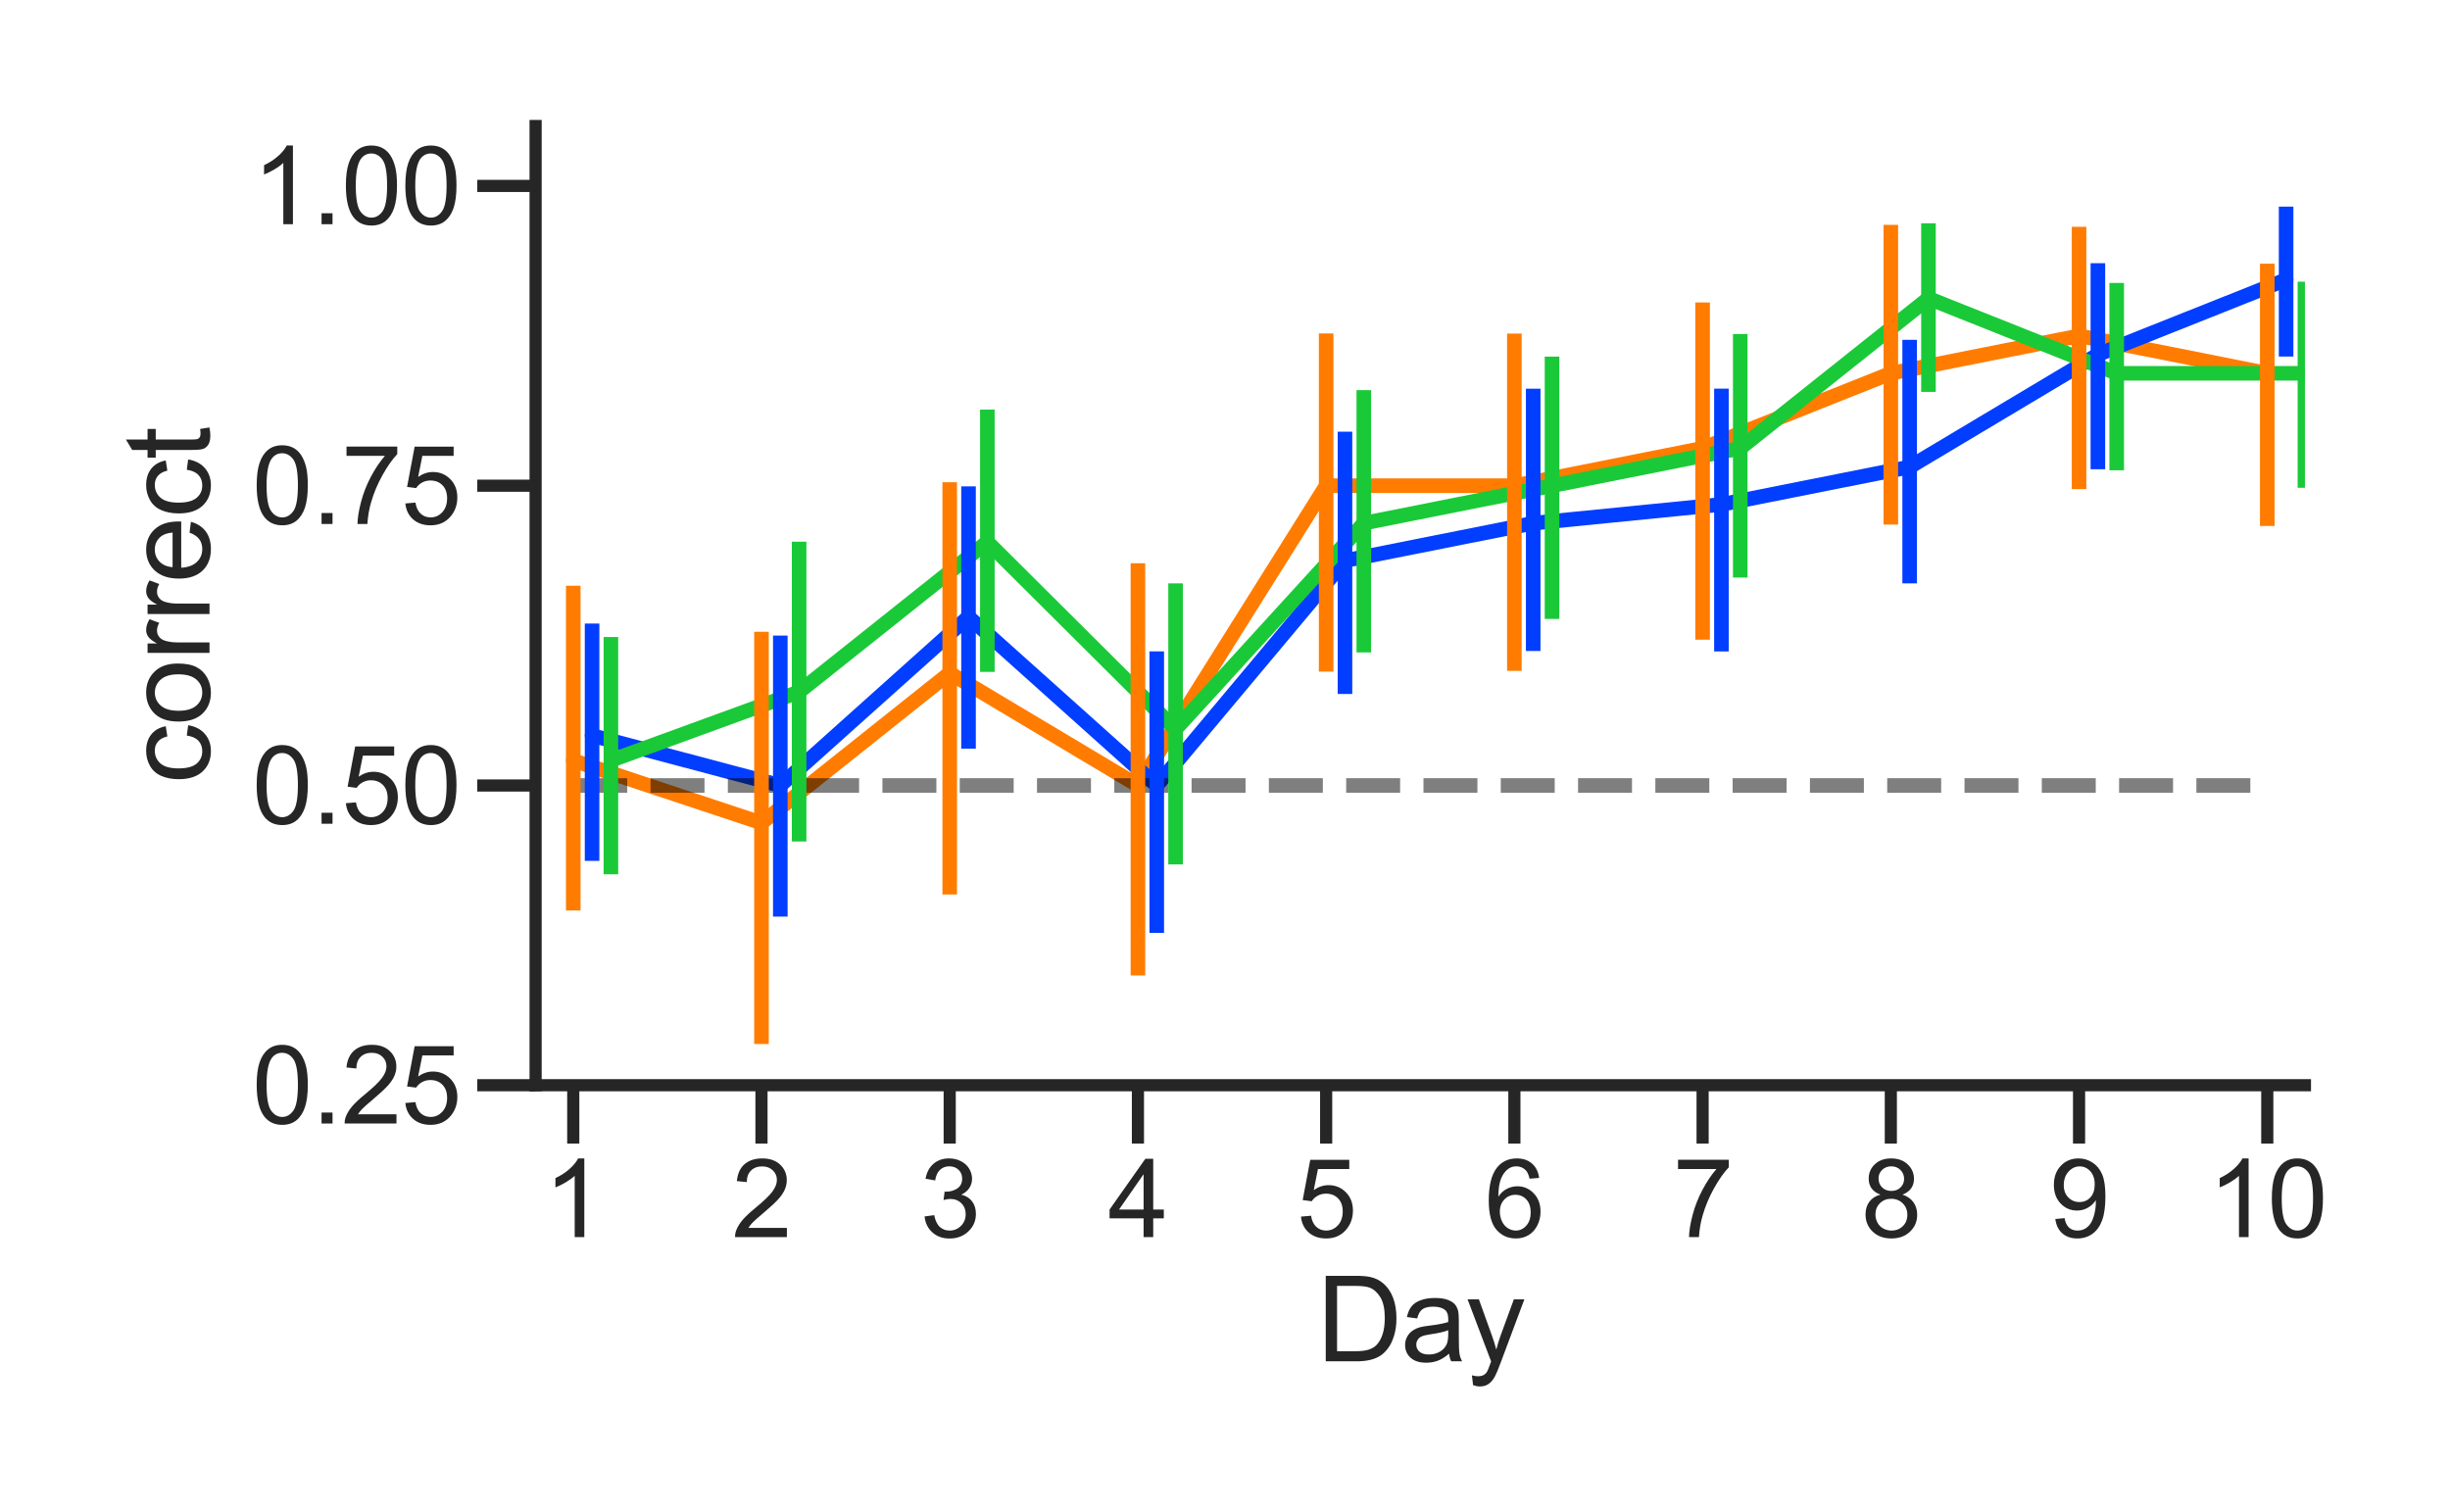 <?xml version="1.0" encoding="utf-8" standalone="no"?>
<!DOCTYPE svg PUBLIC "-//W3C//DTD SVG 1.1//EN"
  "http://www.w3.org/Graphics/SVG/1.1/DTD/svg11.dtd">
<svg xmlns:xlink="http://www.w3.org/1999/xlink" width="504pt" height="311.04pt" viewBox="0 0 504 311.04" xmlns="http://www.w3.org/2000/svg" version="1.1">
 <defs>
  <style type="text/css">*{stroke-linejoin: round; stroke-linecap: butt}</style>
 </defs>
 <g id="figure_1">
  <g id="patch_1">
   <path d="M 0 311.04 
L 504 311.04 
L 504 0 
L 0 0 
z
" style="fill: #ffffff"/>
  </g>
  <g id="axes_1">
   <g id="patch_2">
    <path d="M 110.183 223.27 
L 474.157 223.27 
L 474.157 25.92 
L 110.183 25.92 
z
" style="fill: #ffffff"/>
   </g>
   <g id="matplotlib.axis_1">
    <g id="xtick_1">
     <g id="line2d_1">
      <defs>
       <path id="m0ba8388b98" d="M 0 0 
L 0 12 
" style="stroke: #262626; stroke-width: 2.5"/>
      </defs>
      <g>
       <use xlink:href="#m0ba8388b98" x="117.927" y="223.27" style="fill: #262626; stroke: #262626; stroke-width: 2.5"/>
      </g>
     </g>
     <g id="text_1">
      <!-- 1 -->
      <g style="fill: #262626" transform="translate(111.81 254.518) scale(0.22 -0.22)">
       <defs>
        <path id="ArialMT-31" d="M 2384 0 
L 1822 0 
L 1822 3584 
Q 1619 3391 1289 3197 
Q 959 3003 697 2906 
L 697 3450 
Q 1169 3672 1522 3987 
Q 1875 4303 2022 4600 
L 2384 4600 
L 2384 0 
z
" transform="scale(0.016)"/>
       </defs>
       <use xlink:href="#ArialMT-31"/>
      </g>
     </g>
    </g>
    <g id="xtick_2">
     <g id="line2d_2">
      <g>
       <use xlink:href="#m0ba8388b98" x="156.648" y="223.27" style="fill: #262626; stroke: #262626; stroke-width: 2.5"/>
      </g>
     </g>
     <g id="text_2">
      <!-- 2 -->
      <g style="fill: #262626" transform="translate(150.531 254.518) scale(0.22 -0.22)">
       <defs>
        <path id="ArialMT-32" d="M 3222 541 
L 3222 0 
L 194 0 
Q 188 203 259 391 
Q 375 700 629 1000 
Q 884 1300 1366 1694 
Q 2113 2306 2375 2664 
Q 2638 3022 2638 3341 
Q 2638 3675 2398 3904 
Q 2159 4134 1775 4134 
Q 1369 4134 1125 3890 
Q 881 3647 878 3216 
L 300 3275 
Q 359 3922 746 4261 
Q 1134 4600 1788 4600 
Q 2447 4600 2831 4234 
Q 3216 3869 3216 3328 
Q 3216 3053 3103 2787 
Q 2991 2522 2730 2228 
Q 2469 1934 1863 1422 
Q 1356 997 1212 845 
Q 1069 694 975 541 
L 3222 541 
z
" transform="scale(0.016)"/>
       </defs>
       <use xlink:href="#ArialMT-32"/>
      </g>
     </g>
    </g>
    <g id="xtick_3">
     <g id="line2d_3">
      <g>
       <use xlink:href="#m0ba8388b98" x="195.368" y="223.27" style="fill: #262626; stroke: #262626; stroke-width: 2.5"/>
      </g>
     </g>
     <g id="text_3">
      <!-- 3 -->
      <g style="fill: #262626" transform="translate(189.251 254.518) scale(0.22 -0.22)">
       <defs>
        <path id="ArialMT-33" d="M 269 1209 
L 831 1284 
Q 928 806 1161 595 
Q 1394 384 1728 384 
Q 2125 384 2398 659 
Q 2672 934 2672 1341 
Q 2672 1728 2419 1979 
Q 2166 2231 1775 2231 
Q 1616 2231 1378 2169 
L 1441 2663 
Q 1497 2656 1531 2656 
Q 1891 2656 2178 2843 
Q 2466 3031 2466 3422 
Q 2466 3731 2256 3934 
Q 2047 4138 1716 4138 
Q 1388 4138 1169 3931 
Q 950 3725 888 3313 
L 325 3413 
Q 428 3978 793 4289 
Q 1159 4600 1703 4600 
Q 2078 4600 2393 4439 
Q 2709 4278 2876 4000 
Q 3044 3722 3044 3409 
Q 3044 3113 2884 2869 
Q 2725 2625 2413 2481 
Q 2819 2388 3044 2092 
Q 3269 1797 3269 1353 
Q 3269 753 2831 336 
Q 2394 -81 1725 -81 
Q 1122 -81 723 278 
Q 325 638 269 1209 
z
" transform="scale(0.016)"/>
       </defs>
       <use xlink:href="#ArialMT-33"/>
      </g>
     </g>
    </g>
    <g id="xtick_4">
     <g id="line2d_4">
      <g>
       <use xlink:href="#m0ba8388b98" x="234.089" y="223.27" style="fill: #262626; stroke: #262626; stroke-width: 2.5"/>
      </g>
     </g>
     <g id="text_4">
      <!-- 4 -->
      <g style="fill: #262626" transform="translate(227.972 254.518) scale(0.22 -0.22)">
       <defs>
        <path id="ArialMT-34" d="M 2069 0 
L 2069 1097 
L 81 1097 
L 81 1613 
L 2172 4581 
L 2631 4581 
L 2631 1613 
L 3250 1613 
L 3250 1097 
L 2631 1097 
L 2631 0 
L 2069 0 
z
M 2069 1613 
L 2069 3678 
L 634 1613 
L 2069 1613 
z
" transform="scale(0.016)"/>
       </defs>
       <use xlink:href="#ArialMT-34"/>
      </g>
     </g>
    </g>
    <g id="xtick_5">
     <g id="line2d_5">
      <g>
       <use xlink:href="#m0ba8388b98" x="272.809" y="223.27" style="fill: #262626; stroke: #262626; stroke-width: 2.5"/>
      </g>
     </g>
     <g id="text_5">
      <!-- 5 -->
      <g style="fill: #262626" transform="translate(266.692 254.518) scale(0.22 -0.22)">
       <defs>
        <path id="ArialMT-35" d="M 266 1200 
L 856 1250 
Q 922 819 1161 601 
Q 1400 384 1738 384 
Q 2144 384 2425 690 
Q 2706 997 2706 1503 
Q 2706 1984 2436 2262 
Q 2166 2541 1728 2541 
Q 1456 2541 1237 2417 
Q 1019 2294 894 2097 
L 366 2166 
L 809 4519 
L 3088 4519 
L 3088 3981 
L 1259 3981 
L 1013 2750 
Q 1425 3038 1878 3038 
Q 2478 3038 2890 2622 
Q 3303 2206 3303 1553 
Q 3303 931 2941 478 
Q 2500 -78 1738 -78 
Q 1113 -78 717 272 
Q 322 622 266 1200 
z
" transform="scale(0.016)"/>
       </defs>
       <use xlink:href="#ArialMT-35"/>
      </g>
     </g>
    </g>
    <g id="xtick_6">
     <g id="line2d_6">
      <g>
       <use xlink:href="#m0ba8388b98" x="311.53" y="223.27" style="fill: #262626; stroke: #262626; stroke-width: 2.5"/>
      </g>
     </g>
     <g id="text_6">
      <!-- 6 -->
      <g style="fill: #262626" transform="translate(305.413 254.518) scale(0.22 -0.22)">
       <defs>
        <path id="ArialMT-36" d="M 3184 3459 
L 2625 3416 
Q 2550 3747 2413 3897 
Q 2184 4138 1850 4138 
Q 1581 4138 1378 3988 
Q 1113 3794 959 3422 
Q 806 3050 800 2363 
Q 1003 2672 1297 2822 
Q 1591 2972 1913 2972 
Q 2475 2972 2870 2558 
Q 3266 2144 3266 1488 
Q 3266 1056 3080 686 
Q 2894 316 2569 119 
Q 2244 -78 1831 -78 
Q 1128 -78 684 439 
Q 241 956 241 2144 
Q 241 3472 731 4075 
Q 1159 4600 1884 4600 
Q 2425 4600 2770 4297 
Q 3116 3994 3184 3459 
z
M 888 1484 
Q 888 1194 1011 928 
Q 1134 663 1356 523 
Q 1578 384 1822 384 
Q 2178 384 2434 671 
Q 2691 959 2691 1453 
Q 2691 1928 2437 2201 
Q 2184 2475 1800 2475 
Q 1419 2475 1153 2201 
Q 888 1928 888 1484 
z
" transform="scale(0.016)"/>
       </defs>
       <use xlink:href="#ArialMT-36"/>
      </g>
     </g>
    </g>
    <g id="xtick_7">
     <g id="line2d_7">
      <g>
       <use xlink:href="#m0ba8388b98" x="350.251" y="223.27" style="fill: #262626; stroke: #262626; stroke-width: 2.5"/>
      </g>
     </g>
     <g id="text_7">
      <!-- 7 -->
      <g style="fill: #262626" transform="translate(344.134 254.518) scale(0.22 -0.22)">
       <defs>
        <path id="ArialMT-37" d="M 303 3981 
L 303 4522 
L 3269 4522 
L 3269 4084 
Q 2831 3619 2401 2847 
Q 1972 2075 1738 1259 
Q 1569 684 1522 0 
L 944 0 
Q 953 541 1156 1306 
Q 1359 2072 1739 2783 
Q 2119 3494 2547 3981 
L 303 3981 
z
" transform="scale(0.016)"/>
       </defs>
       <use xlink:href="#ArialMT-37"/>
      </g>
     </g>
    </g>
    <g id="xtick_8">
     <g id="line2d_8">
      <g>
       <use xlink:href="#m0ba8388b98" x="388.971" y="223.27" style="fill: #262626; stroke: #262626; stroke-width: 2.5"/>
      </g>
     </g>
     <g id="text_8">
      <!-- 8 -->
      <g style="fill: #262626" transform="translate(382.854 254.518) scale(0.22 -0.22)">
       <defs>
        <path id="ArialMT-38" d="M 1131 2484 
Q 781 2613 612 2850 
Q 444 3088 444 3419 
Q 444 3919 803 4259 
Q 1163 4600 1759 4600 
Q 2359 4600 2725 4251 
Q 3091 3903 3091 3403 
Q 3091 3084 2923 2848 
Q 2756 2613 2416 2484 
Q 2838 2347 3058 2040 
Q 3278 1734 3278 1309 
Q 3278 722 2862 322 
Q 2447 -78 1769 -78 
Q 1091 -78 675 323 
Q 259 725 259 1325 
Q 259 1772 486 2073 
Q 713 2375 1131 2484 
z
M 1019 3438 
Q 1019 3113 1228 2906 
Q 1438 2700 1772 2700 
Q 2097 2700 2305 2904 
Q 2513 3109 2513 3406 
Q 2513 3716 2298 3927 
Q 2084 4138 1766 4138 
Q 1444 4138 1231 3931 
Q 1019 3725 1019 3438 
z
M 838 1322 
Q 838 1081 952 856 
Q 1066 631 1291 507 
Q 1516 384 1775 384 
Q 2178 384 2440 643 
Q 2703 903 2703 1303 
Q 2703 1709 2433 1975 
Q 2163 2241 1756 2241 
Q 1359 2241 1098 1978 
Q 838 1716 838 1322 
z
" transform="scale(0.016)"/>
       </defs>
       <use xlink:href="#ArialMT-38"/>
      </g>
     </g>
    </g>
    <g id="xtick_9">
     <g id="line2d_9">
      <g>
       <use xlink:href="#m0ba8388b98" x="427.692" y="223.27" style="fill: #262626; stroke: #262626; stroke-width: 2.5"/>
      </g>
     </g>
     <g id="text_9">
      <!-- 9 -->
      <g style="fill: #262626" transform="translate(421.575 254.518) scale(0.22 -0.22)">
       <defs>
        <path id="ArialMT-39" d="M 350 1059 
L 891 1109 
Q 959 728 1153 556 
Q 1347 384 1650 384 
Q 1909 384 2104 503 
Q 2300 622 2425 820 
Q 2550 1019 2634 1356 
Q 2719 1694 2719 2044 
Q 2719 2081 2716 2156 
Q 2547 1888 2255 1720 
Q 1963 1553 1622 1553 
Q 1053 1553 659 1965 
Q 266 2378 266 3053 
Q 266 3750 677 4175 
Q 1088 4600 1706 4600 
Q 2153 4600 2523 4359 
Q 2894 4119 3086 3673 
Q 3278 3228 3278 2384 
Q 3278 1506 3087 986 
Q 2897 466 2520 194 
Q 2144 -78 1638 -78 
Q 1100 -78 759 220 
Q 419 519 350 1059 
z
M 2653 3081 
Q 2653 3566 2395 3850 
Q 2138 4134 1775 4134 
Q 1400 4134 1122 3828 
Q 844 3522 844 3034 
Q 844 2597 1108 2323 
Q 1372 2050 1759 2050 
Q 2150 2050 2401 2323 
Q 2653 2597 2653 3081 
z
" transform="scale(0.016)"/>
       </defs>
       <use xlink:href="#ArialMT-39"/>
      </g>
     </g>
    </g>
    <g id="xtick_10">
     <g id="line2d_10">
      <g>
       <use xlink:href="#m0ba8388b98" x="466.412" y="223.27" style="fill: #262626; stroke: #262626; stroke-width: 2.5"/>
      </g>
     </g>
     <g id="text_10">
      <!-- 10 -->
      <g style="fill: #262626" transform="translate(454.178 254.518) scale(0.22 -0.22)">
       <defs>
        <path id="ArialMT-30" d="M 266 2259 
Q 266 3072 433 3567 
Q 600 4063 929 4331 
Q 1259 4600 1759 4600 
Q 2128 4600 2406 4451 
Q 2684 4303 2865 4023 
Q 3047 3744 3150 3342 
Q 3253 2941 3253 2259 
Q 3253 1453 3087 958 
Q 2922 463 2592 192 
Q 2263 -78 1759 -78 
Q 1097 -78 719 397 
Q 266 969 266 2259 
z
M 844 2259 
Q 844 1131 1108 757 
Q 1372 384 1759 384 
Q 2147 384 2411 759 
Q 2675 1134 2675 2259 
Q 2675 3391 2411 3762 
Q 2147 4134 1753 4134 
Q 1366 4134 1134 3806 
Q 844 3388 844 2259 
z
" transform="scale(0.016)"/>
       </defs>
       <use xlink:href="#ArialMT-31"/>
       <use xlink:href="#ArialMT-30" x="55.615"/>
      </g>
     </g>
    </g>
    <g id="text_11">
     <!-- Day -->
     <g style="fill: #262626" transform="translate(270.83 280.069) scale(0.24 -0.24)">
      <defs>
       <path id="ArialMT-44" d="M 494 0 
L 494 4581 
L 2072 4581 
Q 2606 4581 2888 4516 
Q 3281 4425 3559 4188 
Q 3922 3881 4101 3404 
Q 4281 2928 4281 2316 
Q 4281 1794 4159 1391 
Q 4038 988 3847 723 
Q 3656 459 3429 307 
Q 3203 156 2883 78 
Q 2563 0 2147 0 
L 494 0 
z
M 1100 541 
L 2078 541 
Q 2531 541 2789 625 
Q 3047 709 3200 863 
Q 3416 1078 3536 1442 
Q 3656 1806 3656 2325 
Q 3656 3044 3420 3430 
Q 3184 3816 2847 3947 
Q 2603 4041 2063 4041 
L 1100 4041 
L 1100 541 
z
" transform="scale(0.016)"/>
       <path id="ArialMT-61" d="M 2588 409 
Q 2275 144 1986 34 
Q 1697 -75 1366 -75 
Q 819 -75 525 192 
Q 231 459 231 875 
Q 231 1119 342 1320 
Q 453 1522 633 1644 
Q 813 1766 1038 1828 
Q 1203 1872 1538 1913 
Q 2219 1994 2541 2106 
Q 2544 2222 2544 2253 
Q 2544 2597 2384 2738 
Q 2169 2928 1744 2928 
Q 1347 2928 1158 2789 
Q 969 2650 878 2297 
L 328 2372 
Q 403 2725 575 2942 
Q 747 3159 1072 3276 
Q 1397 3394 1825 3394 
Q 2250 3394 2515 3294 
Q 2781 3194 2906 3042 
Q 3031 2891 3081 2659 
Q 3109 2516 3109 2141 
L 3109 1391 
Q 3109 606 3145 398 
Q 3181 191 3288 0 
L 2700 0 
Q 2613 175 2588 409 
z
M 2541 1666 
Q 2234 1541 1622 1453 
Q 1275 1403 1131 1340 
Q 988 1278 909 1158 
Q 831 1038 831 891 
Q 831 666 1001 516 
Q 1172 366 1500 366 
Q 1825 366 2078 508 
Q 2331 650 2450 897 
Q 2541 1088 2541 1459 
L 2541 1666 
z
" transform="scale(0.016)"/>
       <path id="ArialMT-79" d="M 397 -1278 
L 334 -750 
Q 519 -800 656 -800 
Q 844 -800 956 -737 
Q 1069 -675 1141 -563 
Q 1194 -478 1313 -144 
Q 1328 -97 1363 -6 
L 103 3319 
L 709 3319 
L 1400 1397 
Q 1534 1031 1641 628 
Q 1738 1016 1872 1384 
L 2581 3319 
L 3144 3319 
L 1881 -56 
Q 1678 -603 1566 -809 
Q 1416 -1088 1222 -1217 
Q 1028 -1347 759 -1347 
Q 597 -1347 397 -1278 
z
" transform="scale(0.016)"/>
      </defs>
      <use xlink:href="#ArialMT-44"/>
      <use xlink:href="#ArialMT-61" x="72.217"/>
      <use xlink:href="#ArialMT-79" x="127.832"/>
     </g>
    </g>
   </g>
   <g id="matplotlib.axis_2">
    <g id="ytick_1">
     <g id="line2d_11">
      <defs>
       <path id="m1be1b4cddd" d="M 0 0 
L -12 0 
" style="stroke: #262626; stroke-width: 2.5"/>
      </defs>
      <g>
       <use xlink:href="#m1be1b4cddd" x="110.183" y="223.27" style="fill: #262626; stroke: #262626; stroke-width: 2.5"/>
      </g>
     </g>
     <g id="text_12">
      <!-- 0.25 -->
      <g style="fill: #262626" transform="translate(51.869 231.144) scale(0.22 -0.22)">
       <defs>
        <path id="ArialMT-2e" d="M 581 0 
L 581 641 
L 1222 641 
L 1222 0 
L 581 0 
z
" transform="scale(0.016)"/>
       </defs>
       <use xlink:href="#ArialMT-30"/>
       <use xlink:href="#ArialMT-2e" x="55.615"/>
       <use xlink:href="#ArialMT-32" x="83.398"/>
       <use xlink:href="#ArialMT-35" x="139.014"/>
      </g>
     </g>
    </g>
    <g id="ytick_2">
     <g id="line2d_12">
      <g>
       <use xlink:href="#m1be1b4cddd" x="110.183" y="161.598" style="fill: #262626; stroke: #262626; stroke-width: 2.5"/>
      </g>
     </g>
     <g id="text_13">
      <!-- 0.50 -->
      <g style="fill: #262626" transform="translate(51.869 169.472) scale(0.22 -0.22)">
       <use xlink:href="#ArialMT-30"/>
       <use xlink:href="#ArialMT-2e" x="55.615"/>
       <use xlink:href="#ArialMT-35" x="83.398"/>
       <use xlink:href="#ArialMT-30" x="139.014"/>
      </g>
     </g>
    </g>
    <g id="ytick_3">
     <g id="line2d_13">
      <g>
       <use xlink:href="#m1be1b4cddd" x="110.183" y="99.926" style="fill: #262626; stroke: #262626; stroke-width: 2.5"/>
      </g>
     </g>
     <g id="text_14">
      <!-- 0.75 -->
      <g style="fill: #262626" transform="translate(51.869 107.8) scale(0.22 -0.22)">
       <use xlink:href="#ArialMT-30"/>
       <use xlink:href="#ArialMT-2e" x="55.615"/>
       <use xlink:href="#ArialMT-37" x="83.398"/>
       <use xlink:href="#ArialMT-35" x="139.014"/>
      </g>
     </g>
    </g>
    <g id="ytick_4">
     <g id="line2d_14">
      <g>
       <use xlink:href="#m1be1b4cddd" x="110.183" y="38.254" style="fill: #262626; stroke: #262626; stroke-width: 2.5"/>
      </g>
     </g>
     <g id="text_15">
      <!-- 1.00 -->
      <g style="fill: #262626" transform="translate(51.869 46.128) scale(0.22 -0.22)">
       <use xlink:href="#ArialMT-31"/>
       <use xlink:href="#ArialMT-2e" x="55.615"/>
       <use xlink:href="#ArialMT-30" x="83.398"/>
       <use xlink:href="#ArialMT-30" x="139.014"/>
      </g>
     </g>
    </g>
    <g id="text_16">
     <!-- correct -->
     <g style="fill: #262626" transform="translate(43.099 161.266) rotate(-90) scale(0.24 -0.24)">
      <defs>
       <path id="ArialMT-63" d="M 2588 1216 
L 3141 1144 
Q 3050 572 2676 248 
Q 2303 -75 1759 -75 
Q 1078 -75 664 370 
Q 250 816 250 1647 
Q 250 2184 428 2587 
Q 606 2991 970 3192 
Q 1334 3394 1763 3394 
Q 2303 3394 2647 3120 
Q 2991 2847 3088 2344 
L 2541 2259 
Q 2463 2594 2264 2762 
Q 2066 2931 1784 2931 
Q 1359 2931 1093 2626 
Q 828 2322 828 1663 
Q 828 994 1084 691 
Q 1341 388 1753 388 
Q 2084 388 2306 591 
Q 2528 794 2588 1216 
z
" transform="scale(0.016)"/>
       <path id="ArialMT-6f" d="M 213 1659 
Q 213 2581 725 3025 
Q 1153 3394 1769 3394 
Q 2453 3394 2887 2945 
Q 3322 2497 3322 1706 
Q 3322 1066 3130 698 
Q 2938 331 2570 128 
Q 2203 -75 1769 -75 
Q 1072 -75 642 372 
Q 213 819 213 1659 
z
M 791 1659 
Q 791 1022 1069 705 
Q 1347 388 1769 388 
Q 2188 388 2466 706 
Q 2744 1025 2744 1678 
Q 2744 2294 2464 2611 
Q 2184 2928 1769 2928 
Q 1347 2928 1069 2612 
Q 791 2297 791 1659 
z
" transform="scale(0.016)"/>
       <path id="ArialMT-72" d="M 416 0 
L 416 3319 
L 922 3319 
L 922 2816 
Q 1116 3169 1280 3281 
Q 1444 3394 1641 3394 
Q 1925 3394 2219 3213 
L 2025 2691 
Q 1819 2813 1613 2813 
Q 1428 2813 1281 2702 
Q 1134 2591 1072 2394 
Q 978 2094 978 1738 
L 978 0 
L 416 0 
z
" transform="scale(0.016)"/>
       <path id="ArialMT-65" d="M 2694 1069 
L 3275 997 
Q 3138 488 2766 206 
Q 2394 -75 1816 -75 
Q 1088 -75 661 373 
Q 234 822 234 1631 
Q 234 2469 665 2931 
Q 1097 3394 1784 3394 
Q 2450 3394 2872 2941 
Q 3294 2488 3294 1666 
Q 3294 1616 3291 1516 
L 816 1516 
Q 847 969 1125 678 
Q 1403 388 1819 388 
Q 2128 388 2347 550 
Q 2566 713 2694 1069 
z
M 847 1978 
L 2700 1978 
Q 2663 2397 2488 2606 
Q 2219 2931 1791 2931 
Q 1403 2931 1139 2672 
Q 875 2413 847 1978 
z
" transform="scale(0.016)"/>
       <path id="ArialMT-74" d="M 1650 503 
L 1731 6 
Q 1494 -44 1306 -44 
Q 1000 -44 831 53 
Q 663 150 594 308 
Q 525 466 525 972 
L 525 2881 
L 113 2881 
L 113 3319 
L 525 3319 
L 525 4141 
L 1084 4478 
L 1084 3319 
L 1650 3319 
L 1650 2881 
L 1084 2881 
L 1084 941 
Q 1084 700 1114 631 
Q 1144 563 1211 522 
Q 1278 481 1403 481 
Q 1497 481 1650 503 
z
" transform="scale(0.016)"/>
      </defs>
      <use xlink:href="#ArialMT-63"/>
      <use xlink:href="#ArialMT-6f" x="50"/>
      <use xlink:href="#ArialMT-72" x="105.615"/>
      <use xlink:href="#ArialMT-72" x="138.916"/>
      <use xlink:href="#ArialMT-65" x="172.217"/>
      <use xlink:href="#ArialMT-63" x="227.832"/>
      <use xlink:href="#ArialMT-74" x="277.832"/>
     </g>
    </g>
   </g>
   <g id="line2d_15">
    <path d="M 117.927 156.459 
L 156.648 169.307 
L 195.368 138.471 
L 234.089 161.598 
L 272.809 99.926 
L 311.53 99.926 
L 350.251 92.217 
L 388.971 76.799 
L 427.692 69.09 
L 466.412 76.799 
" clip-path="url(#p4370f46007)" style="fill: none; stroke: #ff7c00; stroke-width: 3; stroke-linecap: round"/>
    <defs>
     <path id="mcdbfffd6f1" d="M 0 0.75 
C 0.199 0.75 0.39 0.671 0.53 0.53 
C 0.671 0.39 0.75 0.199 0.75 0 
C 0.75 -0.199 0.671 -0.39 0.53 -0.53 
C 0.39 -0.671 0.199 -0.75 0 -0.75 
C -0.199 -0.75 -0.39 -0.671 -0.53 -0.53 
C -0.671 -0.39 -0.75 -0.199 -0.75 0 
C -0.75 0.199 -0.671 0.39 -0.53 0.53 
C -0.39 0.671 -0.199 0.75 0 0.75 
z
" style="stroke: #ff7c00"/>
    </defs>
    <g clip-path="url(#p4370f46007)">
     <use xlink:href="#mcdbfffd6f1" x="117.927" y="156.459" style="fill: #ff7c00; stroke: #ff7c00"/>
     <use xlink:href="#mcdbfffd6f1" x="156.648" y="169.307" style="fill: #ff7c00; stroke: #ff7c00"/>
     <use xlink:href="#mcdbfffd6f1" x="195.368" y="138.471" style="fill: #ff7c00; stroke: #ff7c00"/>
     <use xlink:href="#mcdbfffd6f1" x="234.089" y="161.598" style="fill: #ff7c00; stroke: #ff7c00"/>
     <use xlink:href="#mcdbfffd6f1" x="272.809" y="99.926" style="fill: #ff7c00; stroke: #ff7c00"/>
     <use xlink:href="#mcdbfffd6f1" x="311.53" y="99.926" style="fill: #ff7c00; stroke: #ff7c00"/>
     <use xlink:href="#mcdbfffd6f1" x="350.251" y="92.217" style="fill: #ff7c00; stroke: #ff7c00"/>
     <use xlink:href="#mcdbfffd6f1" x="388.971" y="76.799" style="fill: #ff7c00; stroke: #ff7c00"/>
     <use xlink:href="#mcdbfffd6f1" x="427.692" y="69.09" style="fill: #ff7c00; stroke: #ff7c00"/>
     <use xlink:href="#mcdbfffd6f1" x="466.412" y="76.799" style="fill: #ff7c00; stroke: #ff7c00"/>
    </g>
   </g>
   <g id="line2d_16">
    <path d="M 121.799 151.32 
L 160.52 161.598 
L 199.24 126.908 
L 237.961 161.598 
L 276.681 115.344 
L 315.402 107.635 
L 354.123 103.781 
L 392.843 96.072 
L 431.564 72.945 
L 470.285 57.527 
" clip-path="url(#p4370f46007)" style="fill: none; stroke: #023eff; stroke-width: 3; stroke-linecap: round"/>
    <defs>
     <path id="m025e99fa6d" d="M 0 0.75 
C 0.199 0.75 0.39 0.671 0.53 0.53 
C 0.671 0.39 0.75 0.199 0.75 0 
C 0.75 -0.199 0.671 -0.39 0.53 -0.53 
C 0.39 -0.671 0.199 -0.75 0 -0.75 
C -0.199 -0.75 -0.39 -0.671 -0.53 -0.53 
C -0.671 -0.39 -0.75 -0.199 -0.75 0 
C -0.75 0.199 -0.671 0.39 -0.53 0.53 
C -0.39 0.671 -0.199 0.75 0 0.75 
z
" style="stroke: #023eff"/>
    </defs>
    <g clip-path="url(#p4370f46007)">
     <use xlink:href="#m025e99fa6d" x="121.799" y="151.32" style="fill: #023eff; stroke: #023eff"/>
     <use xlink:href="#m025e99fa6d" x="160.52" y="161.598" style="fill: #023eff; stroke: #023eff"/>
     <use xlink:href="#m025e99fa6d" x="199.24" y="126.908" style="fill: #023eff; stroke: #023eff"/>
     <use xlink:href="#m025e99fa6d" x="237.961" y="161.598" style="fill: #023eff; stroke: #023eff"/>
     <use xlink:href="#m025e99fa6d" x="276.681" y="115.344" style="fill: #023eff; stroke: #023eff"/>
     <use xlink:href="#m025e99fa6d" x="315.402" y="107.635" style="fill: #023eff; stroke: #023eff"/>
     <use xlink:href="#m025e99fa6d" x="354.123" y="103.781" style="fill: #023eff; stroke: #023eff"/>
     <use xlink:href="#m025e99fa6d" x="392.843" y="96.072" style="fill: #023eff; stroke: #023eff"/>
     <use xlink:href="#m025e99fa6d" x="431.564" y="72.945" style="fill: #023eff; stroke: #023eff"/>
     <use xlink:href="#m025e99fa6d" x="470.285" y="57.527" style="fill: #023eff; stroke: #023eff"/>
    </g>
   </g>
   <g id="line2d_17">
    <path d="M 125.671 156.459 
L 164.392 142.326 
L 203.112 111.49 
L 241.833 150.035 
L 280.554 107.635 
L 319.274 99.926 
L 357.995 92.217 
L 396.715 61.381 
L 435.436 76.799 
L 474.157 76.799 
" clip-path="url(#p4370f46007)" style="fill: none; stroke: #1ac938; stroke-width: 3; stroke-linecap: round"/>
    <defs>
     <path id="m2468b0370e" d="M 0 0.75 
C 0.199 0.75 0.39 0.671 0.53 0.53 
C 0.671 0.39 0.75 0.199 0.75 0 
C 0.75 -0.199 0.671 -0.39 0.53 -0.53 
C 0.39 -0.671 0.199 -0.75 0 -0.75 
C -0.199 -0.75 -0.39 -0.671 -0.53 -0.53 
C -0.671 -0.39 -0.75 -0.199 -0.75 0 
C -0.75 0.199 -0.671 0.39 -0.53 0.53 
C -0.39 0.671 -0.199 0.75 0 0.75 
z
" style="stroke: #1ac938"/>
    </defs>
    <g clip-path="url(#p4370f46007)">
     <use xlink:href="#m2468b0370e" x="125.671" y="156.459" style="fill: #1ac938; stroke: #1ac938"/>
     <use xlink:href="#m2468b0370e" x="164.392" y="142.326" style="fill: #1ac938; stroke: #1ac938"/>
     <use xlink:href="#m2468b0370e" x="203.112" y="111.49" style="fill: #1ac938; stroke: #1ac938"/>
     <use xlink:href="#m2468b0370e" x="241.833" y="150.035" style="fill: #1ac938; stroke: #1ac938"/>
     <use xlink:href="#m2468b0370e" x="280.554" y="107.635" style="fill: #1ac938; stroke: #1ac938"/>
     <use xlink:href="#m2468b0370e" x="319.274" y="99.926" style="fill: #1ac938; stroke: #1ac938"/>
     <use xlink:href="#m2468b0370e" x="357.995" y="92.217" style="fill: #1ac938; stroke: #1ac938"/>
     <use xlink:href="#m2468b0370e" x="396.715" y="61.381" style="fill: #1ac938; stroke: #1ac938"/>
     <use xlink:href="#m2468b0370e" x="435.436" y="76.799" style="fill: #1ac938; stroke: #1ac938"/>
     <use xlink:href="#m2468b0370e" x="474.157" y="76.799" style="fill: #1ac938; stroke: #1ac938"/>
    </g>
   </g>
   <g id="line2d_18">
    <path d="M 117.927 161.598 
L 466.412 161.598 
" clip-path="url(#p4370f46007)" style="fill: none; stroke-dasharray: 11.1,4.8; stroke-dashoffset: 0; stroke: #000000; stroke-opacity: 0.5; stroke-width: 3"/>
   </g>
   <g id="LineCollection_1">
    <path d="M 117.927 187.316 
L 117.927 120.504 
" clip-path="url(#p4370f46007)" style="fill: none; stroke: #ff7c00; stroke-width: 3"/>
    <path d="M 156.648 214.783 
L 156.648 129.984 
" clip-path="url(#p4370f46007)" style="fill: none; stroke: #ff7c00; stroke-width: 3"/>
    <path d="M 195.368 184.016 
L 195.368 99.217 
" clip-path="url(#p4370f46007)" style="fill: none; stroke: #ff7c00; stroke-width: 3"/>
    <path d="M 234.089 200.683 
L 234.089 115.884 
" clip-path="url(#p4370f46007)" style="fill: none; stroke: #ff7c00; stroke-width: 3"/>
    <path d="M 272.809 138.171 
L 272.809 68.597 
" clip-path="url(#p4370f46007)" style="fill: none; stroke: #ff7c00; stroke-width: 3"/>
    <path d="M 311.53 138.009 
L 311.53 68.628 
" clip-path="url(#p4370f46007)" style="fill: none; stroke: #ff7c00; stroke-width: 3"/>
    <path d="M 350.251 131.61 
L 350.251 62.229 
" clip-path="url(#p4370f46007)" style="fill: none; stroke: #ff7c00; stroke-width: 3"/>
    <path d="M 388.971 107.928 
L 388.971 46.256 
" clip-path="url(#p4370f46007)" style="fill: none; stroke: #ff7c00; stroke-width: 3"/>
    <path d="M 427.692 100.628 
L 427.692 46.665 
" clip-path="url(#p4370f46007)" style="fill: none; stroke: #ff7c00; stroke-width: 3"/>
    <path d="M 466.412 108.206 
L 466.412 54.243 
" clip-path="url(#p4370f46007)" style="fill: none; stroke: #ff7c00; stroke-width: 3"/>
   </g>
   <g id="LineCollection_2">
    <path d="M 121.799 177.111 
L 121.799 128.288 
" clip-path="url(#p4370f46007)" style="fill: none; stroke: #023eff; stroke-width: 3"/>
    <path d="M 160.52 188.572 
L 160.52 130.755 
" clip-path="url(#p4370f46007)" style="fill: none; stroke: #023eff; stroke-width: 3"/>
    <path d="M 199.24 154.017 
L 199.24 100.054 
" clip-path="url(#p4370f46007)" style="fill: none; stroke: #023eff; stroke-width: 3"/>
    <path d="M 237.961 191.918 
L 237.961 134.004 
" clip-path="url(#p4370f46007)" style="fill: none; stroke: #023eff; stroke-width: 3"/>
    <path d="M 276.681 142.769 
L 276.681 88.806 
" clip-path="url(#p4370f46007)" style="fill: none; stroke: #023eff; stroke-width: 3"/>
    <path d="M 315.402 133.935 
L 315.402 79.972 
" clip-path="url(#p4370f46007)" style="fill: none; stroke: #023eff; stroke-width: 3"/>
    <path d="M 354.123 134.019 
L 354.123 79.96 
" clip-path="url(#p4370f46007)" style="fill: none; stroke: #023eff; stroke-width: 3"/>
    <path d="M 392.843 120.02 
L 392.843 69.911 
" clip-path="url(#p4370f46007)" style="fill: none; stroke: #023eff; stroke-width: 3"/>
    <path d="M 431.564 96.546 
L 431.564 54.146 
" clip-path="url(#p4370f46007)" style="fill: none; stroke: #023eff; stroke-width: 3"/>
    <path d="M 470.285 73.353 
L 470.285 42.517 
" clip-path="url(#p4370f46007)" style="fill: none; stroke: #023eff; stroke-width: 3"/>
   </g>
   <g id="LineCollection_3">
    <path d="M 125.671 179.874 
L 125.671 131.05 
" clip-path="url(#p4370f46007)" style="fill: none; stroke: #1ac938; stroke-width: 3"/>
    <path d="M 164.392 173.116 
L 164.392 111.444 
" clip-path="url(#p4370f46007)" style="fill: none; stroke: #1ac938; stroke-width: 3"/>
    <path d="M 203.112 138.229 
L 203.112 84.266 
" clip-path="url(#p4370f46007)" style="fill: none; stroke: #1ac938; stroke-width: 3"/>
    <path d="M 241.833 177.833 
L 241.833 120.016 
" clip-path="url(#p4370f46007)" style="fill: none; stroke: #1ac938; stroke-width: 3"/>
    <path d="M 280.554 134.228 
L 280.554 80.265 
" clip-path="url(#p4370f46007)" style="fill: none; stroke: #1ac938; stroke-width: 3"/>
    <path d="M 319.274 127.328 
L 319.274 73.365 
" clip-path="url(#p4370f46007)" style="fill: none; stroke: #1ac938; stroke-width: 3"/>
    <path d="M 357.995 118.825 
L 357.995 68.716 
" clip-path="url(#p4370f46007)" style="fill: none; stroke: #1ac938; stroke-width: 3"/>
    <path d="M 396.715 80.627 
L 396.715 45.936 
" clip-path="url(#p4370f46007)" style="fill: none; stroke: #1ac938; stroke-width: 3"/>
    <path d="M 435.436 96.754 
L 435.436 58.209 
" clip-path="url(#p4370f46007)" style="fill: none; stroke: #1ac938; stroke-width: 3"/>
    <path d="M 474.157 100.35 
L 474.157 57.951 
" clip-path="url(#p4370f46007)" style="fill: none; stroke: #1ac938; stroke-width: 3"/>
   </g>
   <g id="patch_3">
    <path d="M 110.183 223.27 
L 110.183 25.92 
" style="fill: none; stroke: #262626; stroke-width: 2.5; stroke-linejoin: miter; stroke-linecap: square"/>
   </g>
   <g id="patch_4">
    <path d="M 110.183 223.27 
L 474.157 223.27 
" style="fill: none; stroke: #262626; stroke-width: 2.5; stroke-linejoin: miter; stroke-linecap: square"/>
   </g>
  </g>
 </g>
 <defs>
  <clipPath id="p4370f46007">
   <rect x="110.183" y="25.92" width="363.974" height="197.35"/>
  </clipPath>
 </defs>
</svg>
